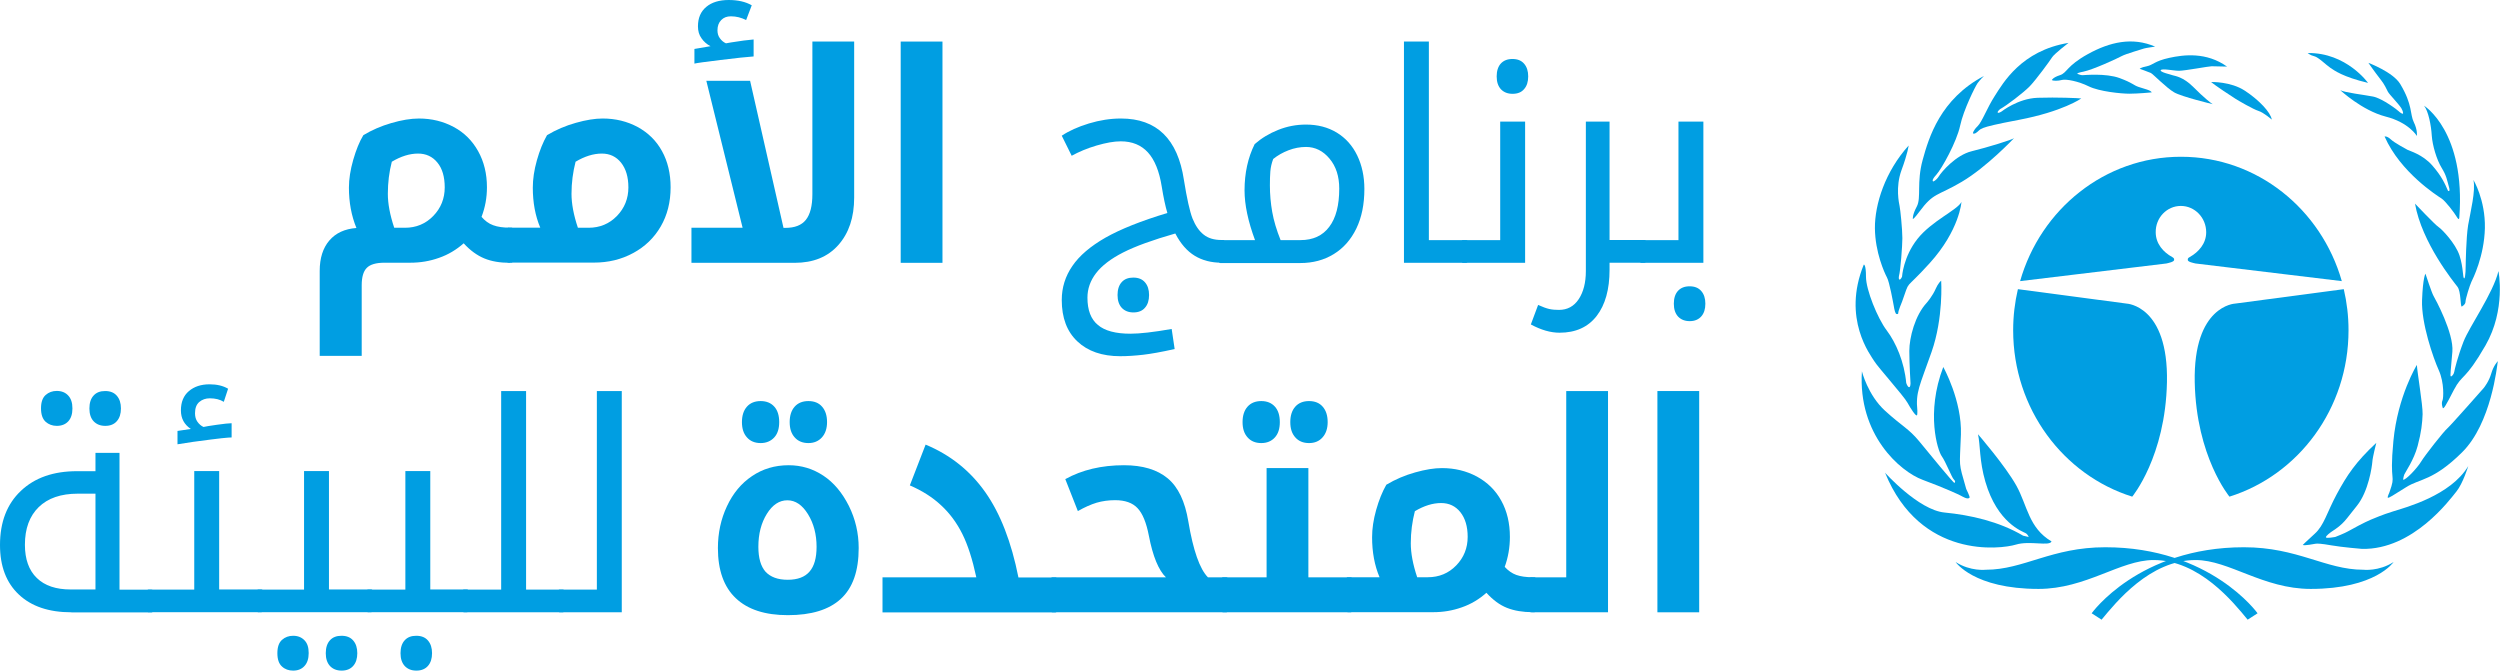 <svg version="1.1" id="Layer_1" xmlns="http://www.w3.org/2000/svg" xmlns:xlink="http://www.w3.org/1999/xlink" x="0px" y="0px" viewBox="0 0 226.77 60.83" style="enable-background:new 0 0 226.77 60.83;" xml:space="preserve">
	<style type="text/css">
		.unep_0 {
			fill: #009EE2;
		}
	</style>
	<g>
		<g>
			<g>
				<path class="unep_0" d="M46.26,23.84c-0.9,0-1.68-0.13-2.33-0.4s-1.28-0.72-1.87-1.37c-0.66,0.58-1.4,1.03-2.24,1.32
				c-0.84,0.3-1.7,0.44-2.6,0.44h-2.35c-0.76,0-1.3,0.16-1.6,0.47c-0.31,0.31-0.46,0.84-0.46,1.57v6.41H29v-7.71
				c0-1.15,0.29-2.07,0.87-2.75c0.58-0.68,1.4-1.06,2.46-1.14c-0.46-1.12-0.68-2.34-0.68-3.66c0-0.77,0.13-1.61,0.39-2.52
				c0.26-0.9,0.56-1.65,0.92-2.24c0.76-0.46,1.61-0.83,2.54-1.1c0.93-0.27,1.76-0.41,2.5-0.41c1.16,0,2.21,0.26,3.16,0.77
				c0.95,0.51,1.68,1.24,2.21,2.19c0.53,0.95,0.8,2.04,0.8,3.28c0,0.93-0.16,1.82-0.49,2.68c0.31,0.36,0.66,0.62,1.06,0.76
				c0.4,0.15,0.9,0.22,1.52,0.22h0.12c0.08,0,0.12,0.03,0.12,0.1v2.94c0,0.09-0.04,0.13-0.12,0.13H46.26z M35.18,17.58
				c0,0.89,0.19,1.92,0.58,3.08h0.97c1.02,0,1.88-0.36,2.57-1.07s1.04-1.58,1.04-2.59c0-0.96-0.22-1.72-0.67-2.26
				c-0.44-0.54-1.03-0.81-1.75-0.81c-0.76,0-1.56,0.25-2.38,0.74C35.3,15.6,35.18,16.57,35.18,17.58z"></path>
				<path class="unep_0" d="M49.01,20.66c-0.46-1.08-0.68-2.3-0.68-3.64c0-0.77,0.12-1.59,0.37-2.48c0.25-0.89,0.56-1.65,0.92-2.28
				c0.82-0.49,1.69-0.86,2.62-1.12c0.92-0.26,1.73-0.39,2.43-0.39c1.16,0,2.22,0.26,3.17,0.77c0.95,0.52,1.69,1.24,2.21,2.19
				c0.52,0.94,0.78,2.04,0.78,3.28c0,1.34-0.3,2.53-0.9,3.56s-1.44,1.84-2.51,2.41c-1.07,0.58-2.25,0.86-3.55,0.86h-7.74
				c-0.08,0-0.12-0.04-0.12-0.13v-2.94c0-0.07,0.04-0.1,0.12-0.1H49.01z M51.84,17.58c0,0.89,0.19,1.92,0.58,3.08h0.96
				c1.03,0,1.89-0.36,2.58-1.07s1.04-1.58,1.04-2.59c0-0.94-0.22-1.68-0.66-2.24c-0.44-0.55-1.02-0.83-1.75-0.83
				c-0.76,0-1.56,0.25-2.38,0.74C51.97,15.6,51.84,16.57,51.84,17.58z"></path>
				<path class="unep_0" d="M62.74,20.66h4.62L64.07,7.33h3.97l3.03,13.34h0.17c0.85,0,1.47-0.24,1.86-0.73
				c0.39-0.49,0.59-1.26,0.59-2.33V3.77h3.79v14.15c0,1.8-0.48,3.23-1.44,4.31c-0.96,1.08-2.28,1.61-3.96,1.61h-9.36V20.66z
				 M62.99,4.44l1.46-0.25c-0.33-0.17-0.61-0.41-0.82-0.72c-0.22-0.3-0.32-0.66-0.32-1.08c0-0.76,0.25-1.35,0.76-1.77
				C64.56,0.21,65.24,0,66.1,0c0.84,0,1.53,0.16,2.09,0.48l-0.51,1.34c-0.43-0.22-0.89-0.34-1.38-0.34c-0.37,0-0.66,0.11-0.88,0.34
				c-0.22,0.22-0.34,0.53-0.34,0.93c0,0.28,0.07,0.52,0.22,0.72c0.15,0.21,0.33,0.36,0.55,0.46l0.45-0.08
				c0.86-0.14,1.55-0.23,2.06-0.27v1.54c-0.61,0.04-1.61,0.15-3,0.32c-1.4,0.17-2.19,0.28-2.37,0.33V4.44z"></path>
				<path class="unep_0" d="M81.7,3.77h3.79v20.07H81.7V3.77z"></path>
				<path class="unep_0" d="M101.61,32.31c-1.64,0-2.94-0.45-3.88-1.34c-0.95-0.89-1.42-2.14-1.42-3.76c0-1.12,0.32-2.15,0.96-3.08
				c0.64-0.94,1.64-1.79,3-2.57c1.36-0.77,3.23-1.52,5.62-2.24c-0.18-0.6-0.35-1.4-0.51-2.39c-0.22-1.39-0.64-2.43-1.25-3.1
				c-0.61-0.67-1.43-1.01-2.47-1.01c-0.61,0-1.33,0.13-2.19,0.38c-0.85,0.25-1.61,0.57-2.26,0.93l-0.9-1.82
				c0.65-0.44,1.48-0.81,2.46-1.11c0.99-0.3,1.96-0.45,2.91-0.45c3.25,0,5.15,1.86,5.71,5.57c0.27,1.69,0.53,2.85,0.78,3.5
				c0.26,0.64,0.59,1.13,1.01,1.46c0.41,0.33,0.95,0.49,1.62,0.49h0.14c0.08,0,0.12,0.03,0.12,0.1v1.83c0,0.09-0.04,0.13-0.12,0.13
				h-0.14c-0.93,0-1.74-0.21-2.43-0.63c-0.69-0.42-1.28-1.09-1.76-2.02c-2.03,0.58-3.61,1.15-4.73,1.72
				c-1.12,0.57-1.94,1.2-2.46,1.88c-0.52,0.68-0.78,1.42-0.78,2.22c0,1.13,0.31,1.95,0.95,2.48c0.63,0.53,1.61,0.79,2.95,0.79
				c0.85,0,2.1-0.14,3.74-0.43l0.27,1.82c-1.2,0.27-2.16,0.44-2.86,0.52S102.29,32.31,101.61,32.31z M102.81,28.34
				c-0.44,0-0.79-0.14-1.05-0.41c-0.26-0.28-0.39-0.67-0.39-1.17s0.13-0.9,0.38-1.17c0.25-0.28,0.6-0.41,1.05-0.41
				c0.46,0,0.81,0.14,1.06,0.43c0.25,0.29,0.37,0.67,0.37,1.15s-0.12,0.87-0.37,1.15C103.62,28.2,103.26,28.34,102.81,28.34z"></path>
				<path class="unep_0" d="M110.68,23.84c-0.08,0-0.12-0.04-0.12-0.13v-1.83c0-0.07,0.04-0.1,0.12-0.1h3.16
				c-0.63-1.7-0.95-3.21-0.95-4.51c0-1.57,0.31-2.98,0.92-4.2c0.62-0.54,1.33-0.97,2.14-1.29c0.8-0.32,1.64-0.48,2.51-0.48
				c1.06,0,1.99,0.24,2.8,0.73c0.8,0.49,1.42,1.18,1.85,2.07c0.43,0.89,0.65,1.91,0.65,3.04c0,1.38-0.24,2.58-0.73,3.59
				c-0.49,1.01-1.17,1.78-2.05,2.32c-0.88,0.54-1.89,0.81-3.03,0.81H110.68z M115.19,16.81c0,0.82,0.07,1.62,0.21,2.41
				c0.14,0.79,0.39,1.64,0.76,2.56h1.8c1.14,0,2.01-0.4,2.61-1.2c0.61-0.8,0.91-1.96,0.91-3.47c0-1.11-0.29-2.02-0.88-2.72
				c-0.58-0.7-1.3-1.06-2.13-1.06c-0.54,0-1.07,0.1-1.59,0.3c-0.52,0.2-0.98,0.46-1.39,0.79c-0.14,0.37-0.23,0.75-0.26,1.13
				C115.2,15.92,115.19,16.34,115.19,16.81z"></path>
				<path class="unep_0" d="M127.35,3.77h2.26v18.01h3.36c0.09,0,0.14,0.03,0.14,0.1v1.83c0,0.09-0.05,0.13-0.14,0.13h-5.62V3.77z"></path>
				<path class="unep_0" d="M132.72,23.84c-0.08,0-0.12-0.04-0.12-0.13v-1.83c0-0.07,0.04-0.1,0.12-0.1h3.36V11.03h2.26v12.81H132.72z
				 M137.2,8.51c-0.44,0-0.79-0.14-1.05-0.41c-0.26-0.28-0.39-0.67-0.39-1.17s0.13-0.9,0.38-1.17c0.25-0.27,0.6-0.41,1.05-0.41
				c0.46,0,0.81,0.14,1.06,0.43c0.25,0.29,0.37,0.67,0.37,1.15s-0.12,0.87-0.37,1.15C138.01,8.37,137.66,8.51,137.2,8.51z"></path>
				<path class="unep_0" d="M146,23.84v0.63c0,1.78-0.39,3.18-1.17,4.19c-0.78,1.01-1.9,1.52-3.37,1.52c-0.81,0-1.68-0.25-2.6-0.75
				l0.66-1.77c0.42,0.19,0.75,0.31,1.02,0.37c0.27,0.06,0.56,0.08,0.87,0.08c0.76,0,1.36-0.32,1.79-0.97
				c0.43-0.65,0.65-1.5,0.65-2.55V11.03H146v10.74h3.15c0.09,0,0.14,0.03,0.14,0.1v1.83c0,0.09-0.05,0.13-0.14,0.13H146z"></path>
				<path class="unep_0" d="M148.89,23.84c-0.08,0-0.12-0.04-0.12-0.13v-1.83c0-0.07,0.04-0.1,0.12-0.1h3.36V11.03h2.26v12.81H148.89z
				 M153.27,29.13c-0.44,0-0.79-0.14-1.05-0.41c-0.26-0.28-0.39-0.67-0.39-1.17c0-0.51,0.13-0.9,0.38-1.17s0.6-0.41,1.05-0.41
				c0.46,0,0.81,0.14,1.06,0.43s0.37,0.67,0.37,1.15c0,0.48-0.12,0.87-0.37,1.15S153.73,29.13,153.27,29.13z"></path>
				<path class="unep_0" d="M6.47,55.54c-2.04,0-3.63-0.54-4.76-1.61C0.57,52.86,0,51.36,0,49.44c0-2.08,0.63-3.72,1.89-4.91
				c1.26-1.2,2.96-1.79,5.09-1.79h1.68v-1.66h2.18v12.41h2.9c0.08,0,0.12,0.03,0.12,0.1v1.83c0,0.09-0.04,0.13-0.12,0.13H6.47z
				 M8.66,53.47v-8.69H7.05c-1.53,0-2.71,0.41-3.54,1.22c-0.83,0.81-1.25,1.95-1.25,3.41c0,1.32,0.36,2.32,1.08,3.02
				c0.72,0.7,1.75,1.04,3.07,1.04H8.66z M5.15,38.63c-0.4,0-0.74-0.13-1.01-0.37C3.86,38,3.72,37.6,3.72,37.04
				c0-0.56,0.14-0.96,0.42-1.21c0.28-0.25,0.62-0.37,1.01-0.37c0.43,0,0.78,0.14,1.03,0.41c0.26,0.27,0.39,0.66,0.39,1.18
				c0,0.51-0.13,0.9-0.38,1.17C5.94,38.49,5.59,38.63,5.15,38.63z M9.55,38.63c-0.44,0-0.79-0.14-1.05-0.41
				c-0.26-0.27-0.39-0.67-0.39-1.17c0-0.51,0.13-0.9,0.38-1.17c0.25-0.28,0.6-0.41,1.05-0.41c0.46,0,0.81,0.14,1.06,0.43
				s0.37,0.67,0.37,1.15c0,0.48-0.12,0.87-0.37,1.15C10.36,38.48,10.01,38.63,9.55,38.63z"></path>
				<path class="unep_0" d="M13.49,55.54c-0.08,0-0.12-0.04-0.12-0.13v-1.83c0-0.07,0.04-0.1,0.12-0.1h4.13V42.73h2.26v10.74h3.82
				c0.08,0,0.12,0.03,0.12,0.1v1.83c0,0.09-0.04,0.13-0.12,0.13H13.49z M16.1,39.09l1.21-0.18c-0.6-0.4-0.9-0.96-0.9-1.68
				c0-0.76,0.24-1.34,0.72-1.75c0.48-0.41,1.1-0.62,1.88-0.62c0.66,0,1.22,0.13,1.68,0.4l-0.39,1.19c-0.34-0.21-0.76-0.32-1.27-0.32
				c-0.37,0-0.69,0.11-0.95,0.33c-0.26,0.22-0.39,0.56-0.39,1.03c0,0.3,0.07,0.56,0.22,0.77c0.15,0.21,0.33,0.37,0.55,0.47
				c0.17-0.04,0.57-0.11,1.22-0.2c0.65-0.09,1.09-0.14,1.33-0.14v1.29c-0.13,0-0.43,0.02-0.9,0.07c-0.47,0.05-1.33,0.16-2.59,0.33
				L16.1,40.3V39.09z"></path>
				<path class="unep_0" d="M23.45,55.54c-0.08,0-0.12-0.04-0.12-0.13v-1.83c0-0.07,0.04-0.1,0.12-0.1h4.13V42.73h2.26v10.74h3.82
				c0.08,0,0.12,0.03,0.12,0.1v1.83c0,0.09-0.04,0.13-0.12,0.13H23.45z M26.59,60.83c-0.4,0-0.74-0.12-1.01-0.37
				c-0.28-0.25-0.42-0.65-0.42-1.21c0-0.56,0.14-0.96,0.42-1.21c0.28-0.25,0.62-0.37,1.01-0.37c0.43,0,0.77,0.14,1.03,0.41
				S28,58.72,28,59.24c0,0.51-0.13,0.9-0.38,1.17C27.37,60.69,27.02,60.83,26.59,60.83z M30.99,60.83c-0.44,0-0.79-0.14-1.05-0.41
				c-0.26-0.28-0.39-0.67-0.39-1.17c0-0.51,0.13-0.9,0.38-1.17c0.25-0.28,0.6-0.41,1.05-0.41c0.46,0,0.81,0.14,1.06,0.43
				c0.25,0.29,0.37,0.67,0.37,1.15c0,0.48-0.12,0.87-0.37,1.15C31.8,60.68,31.44,60.83,30.99,60.83z"></path>
				<path class="unep_0" d="M33.41,55.54c-0.08,0-0.12-0.04-0.12-0.13v-1.83c0-0.07,0.04-0.1,0.12-0.1h3.36V42.73h2.26v10.74h3.32
				c0.08,0,0.12,0.03,0.12,0.1v1.83c0,0.09-0.04,0.13-0.12,0.13H33.41z M37.77,60.83c-0.44,0-0.79-0.14-1.05-0.41
				c-0.26-0.28-0.39-0.67-0.39-1.17c0-0.51,0.13-0.9,0.38-1.17c0.25-0.28,0.6-0.41,1.05-0.41c0.46,0,0.81,0.14,1.06,0.43
				c0.25,0.29,0.37,0.67,0.37,1.15c0,0.48-0.12,0.87-0.37,1.15C38.58,60.68,38.22,60.83,37.77,60.83z"></path>
				<path class="unep_0" d="M42.1,55.54c-0.08,0-0.12-0.04-0.12-0.13v-1.83c0-0.07,0.04-0.1,0.12-0.1h3.36V35.47h2.26v18.01h3.32
				c0.08,0,0.12,0.03,0.12,0.1v1.83c0,0.09-0.04,0.13-0.12,0.13H42.1z"></path>
				<path class="unep_0" d="M50.78,55.54c-0.08,0-0.12-0.04-0.12-0.13v-1.83c0-0.07,0.04-0.1,0.12-0.1h3.36V35.47h2.26v20.07H50.78z"></path>
				<path class="unep_0" d="M71.47,55.8c-2.07,0-3.65-0.51-4.73-1.54c-1.08-1.02-1.62-2.54-1.62-4.54c0-1.37,0.27-2.63,0.82-3.8
				c0.54-1.16,1.3-2.08,2.27-2.73c0.97-0.66,2.08-0.99,3.33-0.99c1.15,0,2.2,0.32,3.15,0.95s1.71,1.55,2.31,2.74
				c0.59,1.19,0.89,2.47,0.89,3.82c0,2.09-0.54,3.62-1.62,4.61C75.2,55.31,73.59,55.8,71.47,55.8z M69,40.19
				c-0.52,0-0.94-0.17-1.24-0.51c-0.31-0.34-0.46-0.8-0.46-1.39c0-0.59,0.15-1.06,0.45-1.4c0.3-0.34,0.72-0.51,1.25-0.51
				c0.52,0,0.93,0.17,1.23,0.5c0.3,0.33,0.45,0.8,0.45,1.41c0,0.6-0.15,1.07-0.46,1.4C69.91,40.02,69.5,40.19,69,40.19z
				 M71.45,52.59c0.9,0,1.56-0.25,1.98-0.74c0.43-0.49,0.64-1.24,0.64-2.25c0-1.13-0.26-2.12-0.78-2.96
				c-0.52-0.84-1.14-1.26-1.87-1.26c-0.73,0-1.35,0.41-1.86,1.23c-0.51,0.82-0.77,1.81-0.77,2.99c0,1.02,0.22,1.77,0.65,2.26
				C69.89,52.34,70.55,52.59,71.45,52.59z M73.33,40.19c-0.52,0-0.94-0.17-1.24-0.51c-0.31-0.34-0.46-0.8-0.46-1.39
				c0-0.59,0.15-1.06,0.45-1.4c0.3-0.34,0.72-0.51,1.25-0.51c0.53,0,0.95,0.17,1.24,0.51c0.3,0.34,0.45,0.81,0.45,1.4
				c0,0.58-0.16,1.05-0.47,1.39C74.24,40.02,73.83,40.19,73.33,40.19z"></path>
				<path class="unep_0" d="M80.05,52.37h8.51c-0.35-1.63-0.77-2.94-1.27-3.94c-0.5-1-1.14-1.87-1.92-2.59
				c-0.78-0.73-1.72-1.33-2.84-1.81l1.43-3.7c2.24,0.93,4.04,2.37,5.41,4.31c1.37,1.94,2.37,4.52,3.01,7.74h3.35
				c0.08,0,0.12,0.03,0.12,0.1v2.94c0,0.09-0.04,0.13-0.12,0.13H80.05V52.37z"></path>
				<path class="unep_0" d="M95.47,55.54c-0.08,0-0.12-0.04-0.12-0.13v-2.94c0-0.07,0.04-0.1,0.12-0.1h10.29
				c-0.67-0.65-1.19-1.91-1.55-3.78c-0.23-1.19-0.57-2.02-1.03-2.5c-0.45-0.48-1.13-0.72-2.03-0.72c-0.6,0-1.16,0.08-1.68,0.23
				c-0.52,0.16-1.09,0.41-1.7,0.76l-1.14-2.9c1.52-0.84,3.29-1.26,5.32-1.26c1.7,0,3.02,0.4,3.97,1.19
				c0.95,0.79,1.57,2.09,1.87,3.91c0.44,2.62,1.03,4.31,1.78,5.07h1.65c0.09,0,0.14,0.03,0.14,0.1v2.94c0,0.09-0.05,0.13-0.14,0.13
				H95.47z"></path>
				<path class="unep_0" d="M110.95,55.54c-0.08,0-0.12-0.04-0.12-0.13v-2.94c0-0.07,0.04-0.1,0.12-0.1h3.94v-9.91h3.79v9.91h3.83
				c0.08,0,0.12,0.03,0.12,0.1v2.94c0,0.09-0.04,0.13-0.12,0.13H110.95z M114.41,40.19c-0.52,0-0.94-0.17-1.24-0.51
				c-0.31-0.34-0.46-0.8-0.46-1.39c0-0.59,0.15-1.06,0.45-1.4c0.3-0.34,0.72-0.51,1.25-0.51c0.52,0,0.93,0.17,1.23,0.5
				c0.3,0.33,0.45,0.8,0.45,1.41c0,0.6-0.15,1.07-0.46,1.4C115.33,40.02,114.92,40.19,114.41,40.19z M118.74,40.19
				c-0.52,0-0.94-0.17-1.24-0.51c-0.31-0.34-0.46-0.8-0.46-1.39c0-0.59,0.15-1.06,0.45-1.4c0.3-0.34,0.72-0.51,1.25-0.51
				c0.53,0,0.95,0.17,1.24,0.51c0.3,0.34,0.45,0.81,0.45,1.4c0,0.58-0.16,1.05-0.47,1.39C119.66,40.02,119.25,40.19,118.74,40.19z"></path>
				<path class="unep_0" d="M125.14,52.37c-0.46-1.08-0.68-2.3-0.68-3.64c0-0.77,0.12-1.59,0.37-2.48c0.25-0.89,0.56-1.65,0.92-2.28
				c0.82-0.49,1.69-0.86,2.62-1.12c0.92-0.26,1.73-0.39,2.43-0.39c1.16,0,2.22,0.26,3.17,0.77c0.95,0.52,1.69,1.24,2.21,2.19
				c0.52,0.94,0.78,2.04,0.78,3.28c0,0.96-0.16,1.87-0.47,2.72c0.31,0.34,0.66,0.59,1.05,0.73c0.39,0.14,0.89,0.21,1.49,0.21h0.14
				c0.08,0,0.12,0.03,0.12,0.1v2.94c0,0.09-0.04,0.13-0.12,0.13h-0.14c-0.9,0-1.67-0.13-2.33-0.39c-0.66-0.26-1.28-0.72-1.87-1.37
				c-0.65,0.58-1.39,1.03-2.23,1.32c-0.84,0.3-1.7,0.44-2.59,0.44h-7.74c-0.08,0-0.12-0.04-0.12-0.13v-2.94
				c0-0.07,0.04-0.1,0.12-0.1H125.14z M127.97,49.28c0,0.89,0.19,1.92,0.58,3.08h0.96c1.03,0,1.89-0.36,2.58-1.07
				s1.04-1.58,1.04-2.59c0-0.94-0.22-1.68-0.66-2.24c-0.44-0.55-1.02-0.83-1.75-0.83c-0.76,0-1.56,0.25-2.38,0.74
				C128.1,47.3,127.97,48.27,127.97,49.28z"></path>
				<path class="unep_0" d="M138.89,55.54c-0.08,0-0.12-0.04-0.12-0.13v-2.94c0-0.07,0.04-0.1,0.12-0.1h3.18v-16.9h3.79v20.07H138.89z"></path>
				<path class="unep_0" d="M150.34,35.47h3.79v20.07h-3.79V35.47z"></path>
			</g>
		</g>
		<g>
			<g>
				<g>
					<g>
						<g>
							<g>
								<path class="unep_0" d="M193.41,45.05c-6.25-1.96-10.8-7.97-10.8-15.09c0-1.29,0.15-2.53,0.43-3.73l9.87,1.31
								c0,0,3.79,0.17,3.65,7.13C196.42,41.43,193.41,45.05,193.41,45.05z"></path>
								<path class="unep_0" d="M202.23,45.05c6.25-1.96,10.8-7.97,10.8-15.09c0-1.29-0.15-2.53-0.43-3.73l-9.87,1.31
								c0,0-3.79,0.17-3.65,7.13C199.22,41.43,202.23,45.05,202.23,45.05z"></path>
								<path class="unep_0" d="M197.82,18.68c1.27,0,2.3,1.07,2.3,2.39c0,1.02-0.68,1.79-1.5,2.25c-0.1,0.06-0.19,0.1-0.17,0.27
								c0.02,0.17,0.49,0.26,0.7,0.31l13.27,1.6c-1.86-6.52-7.68-11.28-14.58-11.28h-0.02c-6.89,0-12.72,4.76-14.58,11.28l13.27-1.6
								c0.2-0.05,0.67-0.14,0.7-0.31c0.02-0.16-0.07-0.21-0.17-0.27c-0.82-0.45-1.5-1.22-1.5-2.25
								C195.52,19.75,196.55,18.68,197.82,18.68L197.82,18.68z"></path>
							</g>
							<g>
								<path class="unep_0" d="M203.88,56.21l0.9-0.58c0,0-4.27-5.99-13.81-5.99c-4.88,0-7.41,2.04-10.83,2.04c0,0-1.4,0.17-2.75-0.7
								c0,0,1.63,2.44,7.52,2.44c4.32,0,7.41-2.62,10.44-2.62C199.5,50.8,202.59,54.64,203.88,56.21z"></path>
							</g>
							<g>
								<path class="unep_0" d="M190.63,56.21l-0.9-0.58c0,0,4.27-5.99,13.81-5.99c4.88,0,7.41,2.04,10.83,2.04c0,0,1.4,0.17,2.75-0.7
								c0,0-1.63,2.44-7.52,2.44c-4.32,0-7.41-2.62-10.44-2.62C195.01,50.8,191.93,54.64,190.63,56.21z"></path>
							</g>
							<path class="unep_0" d="M186.09,49.11c-0.17,0.47-1.99-0.09-3.23,0.29c-1.38,0.42-8.67,1.34-11.87-6.52c0,0,3.03,3.38,5.39,3.61
							c2.36,0.23,4.94,0.81,7.13,2.1l0.51,0.12c0,0-0.07-0.23-0.28-0.35c-0.29-0.16-2.56-0.92-3.65-4.66
							c-0.56-1.92-0.45-3.32-0.67-4.31c0,0,2.47,2.85,3.48,4.66C183.9,45.85,184.01,47.89,186.09,49.11z"></path>
							<path class="unep_0" d="M178.65,45.15c-0.18,0.19-0.65-0.12-0.81-0.2c-0.17-0.09-1.38-0.66-3.45-1.43
							c-2.05-0.76-5.87-4.1-5.5-9.84c0,0,0.53,2.15,2.1,3.58c1.57,1.43,2.13,1.6,3.09,2.76c0.95,1.16,3.12,3.81,3.2,3.78
							c0.08-0.03,0.11-0.17-0.06-0.32c-0.17-0.15-0.73-1.6-1.09-2.1c-0.36-0.49-1.46-3.9,0.14-8.09c0,0,1.71,3.06,1.6,6.14
							c-0.11,3.08-0.25,2.36,0.48,4.92C178.34,44.37,178.73,45.07,178.65,45.15z"></path>
							<path class="unep_0" d="M173.88,37.67c-0.1,0.1-0.53-0.55-0.87-1.16c-0.34-0.61-2.69-3.23-3-3.75c-0.31-0.52-2.95-3.84-0.95-8.76
							c0,0,0.2-0.06,0.2,1.11s1.04,3.75,1.88,4.86c0.84,1.11,1.6,2.88,1.77,4.77c0,0,0.11,0.35,0.25,0.38
							c0.14,0.03,0.14-0.35,0.14-0.35s-0.11-1.75-0.11-2.94c0-1.19,0.51-3.23,1.6-4.39c0,0,0.51-0.58,0.81-1.28
							c0,0,0.2-0.47,0.48-0.7c0,0,0.22,3.35-0.87,6.46c-1.09,3.11-1.46,3.64-1.29,5.33C173.91,37.24,173.94,37.62,173.88,37.67z"></path>
							<path class="unep_0" d="M172.03,28.48c-0.11,0-0.2-0.41-0.25-0.73c-0.06-0.32-0.39-2.18-0.62-2.59
							c-0.22-0.41-1.07-2.27-1.09-4.45s0.93-5.15,3.06-7.51c0,0-0.08,0.7-0.65,2.24c-0.56,1.54-0.22,3-0.17,3.26
							c0.06,0.26,0.25,2.06,0.25,2.91c0,0.67-0.17,2.97-0.31,3.43c0,0-0.06,0.32,0.06,0.32c0.11,0,0.22-0.26,0.22-0.26
							s0.11-1.8,1.4-3.43c1.29-1.63,3.62-2.62,3.99-3.35c0,0-0.17,2.56-2.89,5.56c-2.42,2.67-1.71,1.31-2.5,3.49
							c0,0-0.34,0.81-0.34,0.99C172.2,28.54,172.03,28.48,172.03,28.48z"></path>
							<path class="unep_0" d="M173.51,19.86c0,0-0.06-0.35,0.36-1.13c0.42-0.79-0.03-2.18,0.53-4.22s1.6-5.53,5.56-7.62
							c0,0-0.39,0.38-0.59,0.67c-0.2,0.29-1.26,2.39-1.57,3.84c-0.31,1.46-1.66,3.9-2.16,4.45c-0.51,0.55-0.28,0.61-0.28,0.61
							s0.25-0.06,0.51-0.47c0.25-0.41,1.54-1.92,2.97-2.27c1.43-0.35,3.7-1.05,3.85-1.19c0,0-2.47,2.62-4.74,3.96
							c-2.27,1.34-2.53,0.93-3.87,2.74C174.08,19.22,173.63,19.86,173.51,19.86z"></path>
							<path class="unep_0" d="M178.96,12.09c0,0,0-0.23,0.42-0.64c0.42-0.41,0.84-1.63,1.57-2.76c0.73-1.13,2.39-4.1,6.68-4.8
							c0,0-1.29,0.99-1.49,1.31c-0.2,0.32-1.46,2.04-2.02,2.62c-0.56,0.58-2.16,1.8-2.69,2.07c0,0-0.28,0.23-0.22,0.32
							c0.06,0.09,0.34-0.09,0.34-0.09s1.49-1.19,3.28-1.25c1.8-0.06,3.68,0.03,3.96,0.06c0,0-1.68,1.19-5.7,1.95
							c-4.01,0.76-3.26,0.79-3.87,1.19C179.21,12.06,179.07,12.18,178.96,12.09z"></path>
							<path class="unep_0" d="M186.12,7.26c0,0,0.08-0.23,0.73-0.44c0.65-0.2,0.59-0.84,2.55-1.92c1.96-1.08,4.01-1.57,6.09-0.67
							c0,0-0.87,0.12-1.01,0.17c-0.14,0.06-1.63,0.47-2.05,0.7c-0.42,0.23-2.58,1.22-3.45,1.4c-0.87,0.17-0.45,0.23-0.45,0.23
							s0.2,0.09,0.36,0.09s2.1-0.2,3.37,0.26c1.26,0.47,1.23,0.64,1.74,0.81c0.51,0.17,1.09,0.29,1.18,0.49c0,0-1.26,0.12-2.02,0.12
							c-0.76,0-2.75-0.2-3.7-0.67c-0.95-0.47-2.05-0.67-2.41-0.58C186.68,7.35,186.23,7.35,186.12,7.26z"></path>
							<path class="unep_0" d="M194.09,6.24c0,0,0.08-0.12,0.65-0.23c0.56-0.12,0.7-0.47,2.02-0.76c1.32-0.29,3.37-0.55,5.25,0.79
							c0,0-1.15-0.03-1.4-0.03s-2.44,0.41-2.95,0.41c-0.51,0-1.52-0.23-1.66-0.06c-0.14,0.17,0.93,0.41,1.09,0.47
							c0.17,0.06,0.93,0.12,1.88,1.08c0.95,0.96,1.63,1.48,1.74,1.54c0,0-2.81-0.67-3.51-1.08c-0.7-0.41-1.91-1.66-2.1-1.75
							C194.9,6.53,194.09,6.24,194.09,6.24z"></path>
							<path class="unep_0" d="M200.57,7.44c0,0,1.77-0.06,3.06,0.79s2.33,1.95,2.44,2.62c0,0-0.73-0.64-1.21-0.79
							c-0.48-0.15-1.82-0.93-2.1-1.11C202.48,8.78,200.85,7.7,200.57,7.44z"></path>
							<path class="unep_0" d="M208.88,49.43c0,0,0.25-0.26,1.09-1.02c0.84-0.76,1.07-1.86,1.99-3.58c0.93-1.72,1.71-2.91,3.59-4.66
							c0,0-0.34,1.31-0.36,1.72c-0.03,0.41-0.34,2.68-1.4,3.99c-1.07,1.31-1.12,1.6-2.36,2.39c0,0-0.48,0.35-0.45,0.47
							c0.03,0.12,0.84-0.03,0.84-0.03s0.9-0.35,1.18-0.52c0.28-0.17,1.54-0.84,2.05-1.05c0.51-0.2,0.93-0.41,2.05-0.76
							c1.12-0.35,5.19-1.43,6.79-4.1c0,0-0.48,1.57-1.07,2.3c-0.59,0.73-3.93,5.3-8.56,5.21c0,0-1.82-0.15-2.78-0.32
							c-0.95-0.17-1.29-0.17-1.43-0.15C209.92,49.34,209.02,49.52,208.88,49.43z"></path>
							<path class="unep_0" d="M219.23,33.1c0,0-1.74,2.82-2.13,6.9s0.28,2.85-0.36,4.66c0,0-0.22,0.47-0.14,0.49
							c0.08,0.03,0.42-0.17,1.66-0.96c1.24-0.79,2.44-0.55,5.08-3.17c2.64-2.62,3.17-7.83,3.23-8.26c0,0-0.39,0.41-0.59,1.11
							c-0.2,0.7-0.62,1.25-0.7,1.34c-0.08,0.09-2.95,3.35-3.28,3.64c-0.34,0.29-2.02,2.42-2.39,3.03c-0.37,0.61-1.43,1.72-1.63,1.63
							c0,0,0.03-0.26,0.11-0.47c0.08-0.2,0.87-1.31,1.21-2.59c0.34-1.28,0.42-2.07,0.45-2.88C219.77,36.74,219.26,33.74,219.23,33.1
							z"></path>
							<path class="unep_0" d="M221.59,37.03c0,0-0.18-0.42-0.03-0.73c0.08-0.17,0.17-1.57-0.34-2.71c-0.51-1.13-1.6-4.28-1.52-6.37
							c0.08-2.1,0.31-2.39,0.31-2.39s0.56,1.72,0.73,2.01c0.17,0.29,1.85,3.38,1.71,5.06s-0.22,2.21-0.14,2.24
							c0.08,0.03,0.28-0.2,0.31-0.41c0.03-0.2,0.31-1.37,0.84-2.74c0.53-1.37,2.69-4.39,3.17-6.4c0,0,0.7,3.49-1.18,6.75
							c-1.88,3.26-2.08,2.53-2.86,4.02C221.82,36.86,221.7,37.03,221.59,37.03z"></path>
							<path class="unep_0" d="M223.3,27.81c-0.14-0.03-0.06-1.37-0.39-1.8c-0.34-0.44-3.23-3.99-3.85-7.54c0,0,1.82,1.92,2.13,2.12
							c0.31,0.2,1.54,1.48,1.91,2.59c0.36,1.11,0.28,2.04,0.42,2.07c0.14,0.03,0.14-1.22,0.14-1.22s0.03-2.44,0.22-3.61
							c0.2-1.16,0.7-3.11,0.48-4.1c0,0,1.09,1.8,1.04,4.37c-0.06,2.56-1.09,4.6-1.23,4.89c-0.14,0.29-0.53,1.54-0.53,1.8
							C223.64,27.63,223.3,27.81,223.3,27.81z"></path>
							<path class="unep_0" d="M219.88,9.59c0,0,3.79,2.33,3.2,10.13c0,0,0,0.35-0.22-0.03s-1.04-1.46-1.4-1.69
							c-0.36-0.23-3.73-2.36-5.16-5.62c0,0,0.22-0.06,0.56,0.26c0.34,0.32,1.38,0.87,1.54,0.96c0.17,0.09,1.35,0.41,2.22,1.4
							s1.18,1.72,1.43,2.3c0,0,0.25,0.2,0.08-0.38c-0.17-0.58-0.2-0.96-0.65-1.69c-0.45-0.73-0.84-2.04-0.9-2.94
							C220.53,11.39,220.27,10.06,219.88,9.59z"></path>
							<path class="unep_0" d="M219.23,12.33c0,0,0.08-0.52-0.28-1.25c-0.36-0.73-0.08-1.54-1.23-3.46c-0.65-1.08-2.89-1.92-2.89-1.92
							s0.65,0.93,1.07,1.46c0.42,0.52,0.56,0.9,0.7,1.16c0.14,0.26,0.92,1.04,1.21,1.48c0.06,0.09,0.17,0.32,0.17,0.47
							c0,0.15-0.31-0.09-0.39-0.17c-0.08-0.09-1.46-1.16-2.33-1.34c-0.87-0.17-2.53-0.35-2.98-0.58c0,0,1.96,1.83,4.1,2.39
							C218.5,11.1,219.23,12.33,219.23,12.33z"></path>
							<path class="unep_0" d="M214.8,7.52c0,0-1.96-2.76-5.47-2.71c0,0,0.2,0.2,0.59,0.29c0.39,0.09,1.09,0.81,1.46,1.05
							C211.74,6.39,212.5,6.97,214.8,7.52z"></path>
						</g>
					</g>
				</g>
			</g>
		</g>
	</g>
</svg>